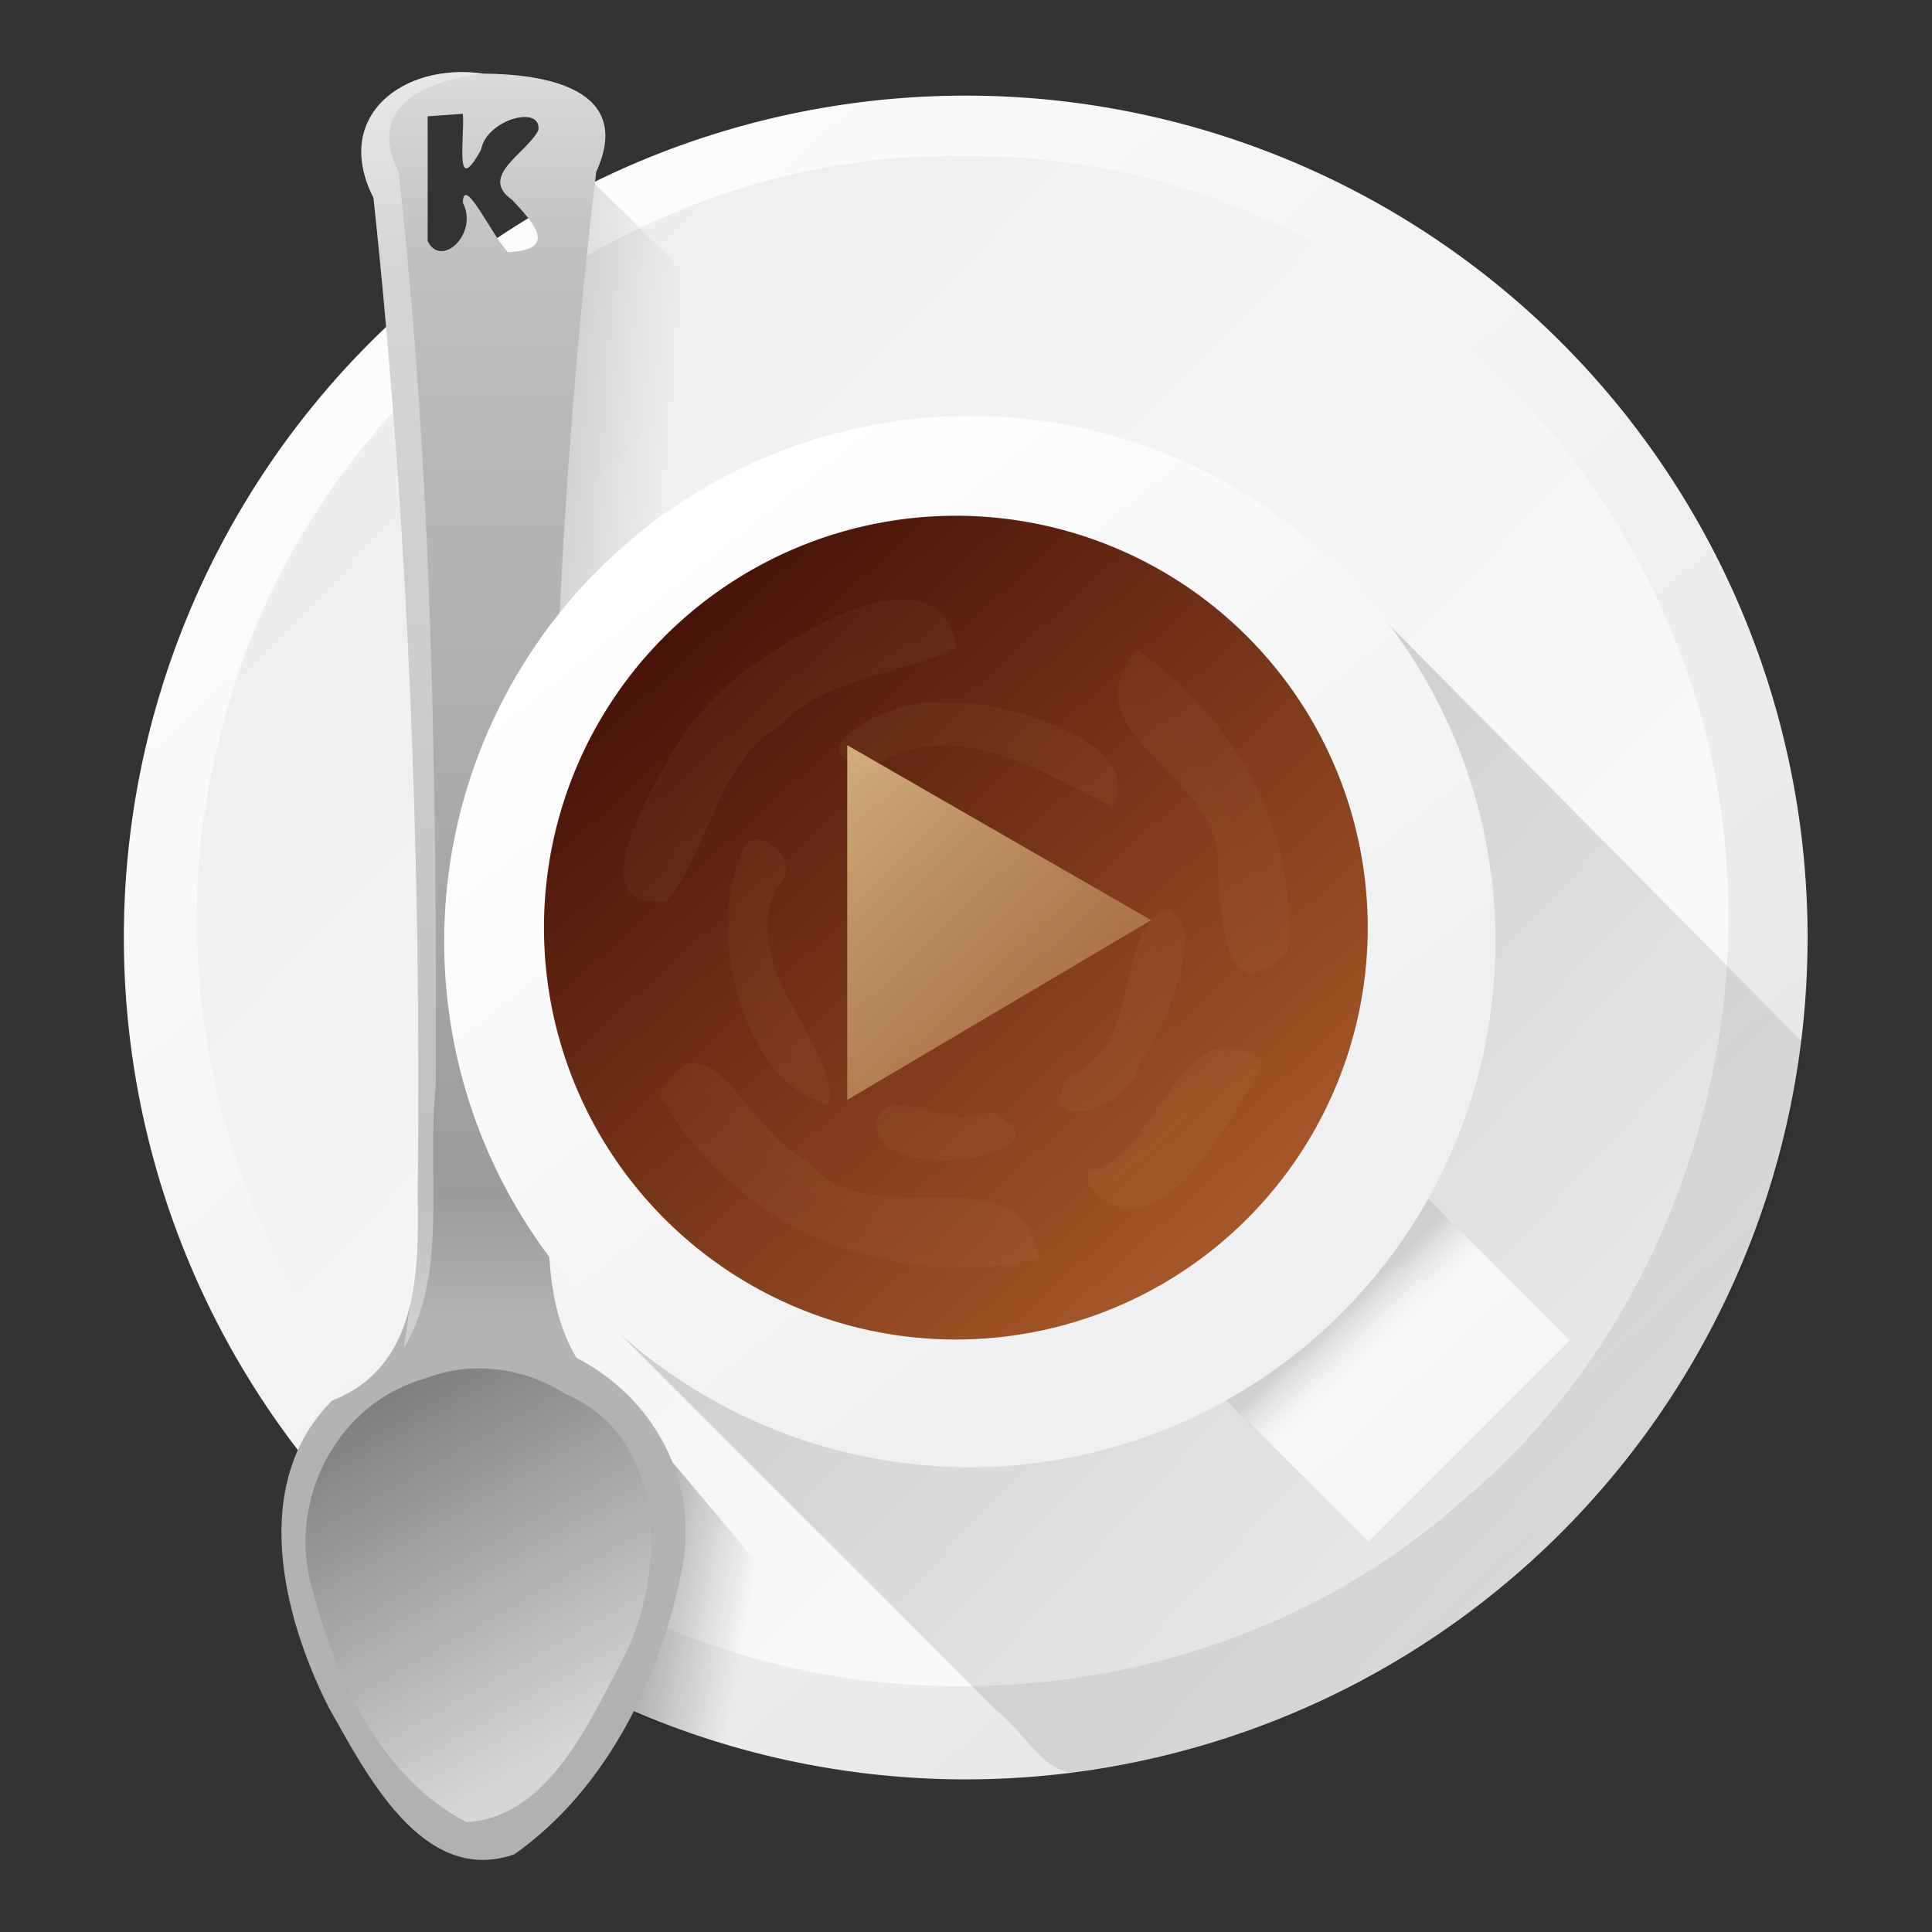 <?xml version="1.0" encoding="UTF-8" standalone="no"?><!DOCTYPE svg PUBLIC "-//W3C//DTD SVG 1.1//EN" "http://www.w3.org/Graphics/SVG/1.1/DTD/svg11.dtd"><svg xmlns="http://www.w3.org/2000/svg" xmlns:xlink="http://www.w3.org/1999/xlink" height="64" id="svg106" version="1.1" viewBox="0 0 48 48.0" width="64"><rect x="0" y="0" width="48" height="48.0" fill="#333333" stroke="none"/><defs id="defs68"><linearGradient id="a"><stop offset="0" stop-color="#fcdd99"/><stop offset="1" stop-color="#fcdd99" stop-opacity="0"/></linearGradient><linearGradient gradientTransform="matrix(0.707,0.707,-0.707,0.707,105.4,-636.392)" gradientUnits="userSpaceOnUse" id="b" x1="430.51" x2="378.58" y1="522.99" y2="523.86"><stop offset="0" stop-color="#fcfcfc"/><stop offset="1" stop-color="#e9eaeb"/></linearGradient><linearGradient gradientTransform="translate(45.719-.92)" gradientUnits="userSpaceOnUse" id="c" x1="-28.649" x2="3.614" y1="19.869" y2="49.804"><stop offset="0"/><stop offset="1" stop-opacity="0"/></linearGradient><linearGradient gradientTransform="matrix(0.707,0.707,-0.707,0.707,105.48,-635.28)" gradientUnits="userSpaceOnUse" id="d" x1="388.34" x2="402.03" y1="522.18" y2="523.7"><stop offset="0" stop-color="#fff"/><stop offset="1" stop-color="#eff0f1"/></linearGradient><linearGradient gradientTransform="matrix(0.707,0.707,-0.707,0.707,105.48,-635.28)" gradientUnits="userSpaceOnUse" id="e" x1="422.48" x2="425.86" y1="527.21" y2="527.34"><stop offset="0" stop-color="#f9f9f9"/><stop offset="1" stop-color="#f6f6f6"/></linearGradient><linearGradient gradientUnits="userSpaceOnUse" id="f" x1="9.642" x2="23.912" y1="8.627" y2="24.326"><stop offset="0" stop-color="#491309"/><stop offset="1" stop-color="#b6642d"/></linearGradient><linearGradient gradientTransform="translate(2.8e-4,-0.702)" gradientUnits="userSpaceOnUse" id="g" x1="16.296" x2="30.633" y1="15.871" y2="31.01"><stop offset="0" stop-color="#fee3a8"/><stop offset="1" stop-color="#fcdd99" stop-opacity="0"/></linearGradient><linearGradient gradientTransform="translate(2.8e-4,-0.702)" gradientUnits="userSpaceOnUse" id="h" x1="32.641" x2="33.609" y1="33.922" y2="34.953"><stop offset="0" stop-color="#cfcfcf"/><stop offset="1" stop-color="#ededed" stop-opacity="0"/></linearGradient><linearGradient gradientTransform="matrix(1.315,0,0,1.23,-3.891,-7.924)" gradientUnits="userSpaceOnUse" id="i" x1="13.247" x2="8.892" y1="42.01" y2="34.887"><stop offset="0" stop-color="#d6d6d6"/><stop offset="1" stop-color="#7a7a7a"/></linearGradient><linearGradient gradientTransform="translate(2.8e-4,-0.702)" gradientUnits="userSpaceOnUse" id="j" x1="12" x2="11.875" y1="1.586" y2="45.31"><stop offset="0" stop-color="#e0e0e0"/><stop offset="0.125" stop-color="#c0c0c0"/><stop offset="0.66" stop-color="#9b9b9b"/><stop offset="0.732" stop-color="#b3b3b3"/><stop offset="1" stop-color="#b1b1b1"/></linearGradient><radialGradient cx="23.731" cy="23.885" gradientTransform="matrix(3.381,-0.04,0.04,3.361,-57.47,-55.43)" gradientUnits="userSpaceOnUse" id="k" r="8.335" xlink:href="#a"/><radialGradient cx="23.748" cy="23.82" gradientTransform="matrix(4.933,-0.014,0.011,3.916,-93.68,-69.1)" gradientUnits="userSpaceOnUse" id="l" r="5.657" xlink:href="#a"/><linearGradient gradientTransform="translate(28.344,-9.795)" gradientUnits="userSpaceOnUse" id="m" x1="-20.15" x2="-11.636" xlink:href="#c" y1="20.869" y2="21.429"/><linearGradient gradientTransform="translate(29.344,21.21)" gradientUnits="userSpaceOnUse" id="n" x1="-14.524" x2="-10.761" xlink:href="#c" y1="19.12" y2="19.804"/><linearGradient gradientTransform="matrix(0.707,0.707,-0.707,0.707,105.48,-635.28)" gradientUnits="userSpaceOnUse" id="o" x1="385.61" x2="409.82" y1="522.24" y2="523.27"><stop offset="0" stop-color="#fff"/><stop offset="1" stop-color="#dfe1e3"/></linearGradient><path color="#000" d="M25 15A9 9 0 1 1 7 15 9 9 0 1 1 25 15" id="p"/><linearGradient gradientTransform="translate(45.719,-0.92)" gradientUnits="userSpaceOnUse" id="linearGradient918" x1="-28.649" x2="3.614" xlink:href="#c" y1="19.869" y2="49.804"/></defs><use height="100%" id="use70" style="fill:url(#o);stroke-width:1.271" transform="matrix(2.324,0,0,2.324,-13.191,-11.568)" width="100%" x="0" xlink:href="#p" y="0"/><path d="M 23.924,3.876 C 15.399,3.731 7.352,10.07 5.451,18.375 3.463,25.982 6.876,34.533 13.475,38.771 20.289,43.434 30.112,42.814 36.284,37.327 42.419,32.231 44.663,23.099 41.546,15.75 38.748,8.704 31.521,3.789 23.923,3.876" id="path72" style="fill:url(#b)"/><g id="g78" style="color:#000" transform="translate(2.8e-4,-0.702)"><path d="M 14.32,32.762 C 20.347,26.538 26.373,20.313 32.4,14.089 36.528,18.257 40.655,22.425 44.783,26.593 43.815,35.861 35.838,43.769 26.579,44.733 25.839,44.617 25.388,43.67 24.769,43.209 21.286,39.727 17.803,36.244 14.32,32.762 Z" id="path74" style="opacity:0.2;fill:url(#linearGradient918);fill-rule:evenodd"/><path d="m 30,35 c 1.333,-2 2.667,-4 4,-6 1.667,1.667 3.333,3.333 5,5 -1.667,1.667 -3.333,3.333 -5,5 -1.333,-1.333 -2.667,-2.667 -4,-4 z" id="path76" style="fill:url(#e);stroke-width:2.324"/></g><path d="m 29,33.298 c 2,-1.333 4,-2.667 6,-4 0.667,0.667 1.333,1.333 2,2 -1.656,1.698 -3.313,3.396 -4.969,5.094 -1.01,-1.031 -2.021,-2.063 -3.031,-3.094 z" id="path80" style="fill:url(#h)"/><g id="g86" style="color:#000;fill-rule:evenodd" transform="translate(2.8e-4,-0.702)"><path d="m 10.445,11.949 c 1.437,-2.235 2.875,-4.469 4.312,-6.704 4.216,4.158 8.433,8.315 12.649,12.473 C 23.747,16.399 19.887,15.527 15.975,15.813 14.372,15.529 11.557,16.697 10.722,15.588 10.63,14.375 10.537,13.162 10.445,11.949 Z" id="path82" style="opacity:0.4;fill:url(#m)"/><path d="m 10.695,39.762 c 1.776,-1.183 3.551,-2.365 5.327,-3.548 2.419,2.876 4.839,5.753 7.258,8.629 C 20.669,44.628 17.971,44.254 15.583,43.177 13.953,42.039 12.324,40.9 10.695,39.762 Z" id="path84" style="opacity:0.4;fill:url(#n)"/></g><path d="M 12,1.829 C 10.035,1.544 8.243,2.878 9.28,4.916 10.157,13.144 10.476,21.435 10.379,29.708 c 0.026,1.945 0.002,4.255 -2.129,5.09 -2.043,2.042 -1.244,5.326 -0.085,7.62 0.929,1.638 2.333,4.449 4.614,3.652 2.326,-1.641 3.676,-4.464 4.186,-7.209 0.374,-2.134 -0.756,-4.154 -2.645,-5.129 -1.068,-1.8 -0.535,-4.13 -0.733,-6.15 0.055,-7.78 0.291,-15.581 1.226,-23.309 C 15.764,2.189 13.519,1.837 12,1.829 Z m -0.5,1 c 0.048,0.595 -0.222,2.113 0.451,0.892 0.132,-0.751 1.515,-1.13 1.424,-0.485 -0.289,0.575 -1.495,1.141 -0.653,1.728 0.59,0.627 1.123,1.236 -0.097,1.302 -0.343,-0.307 -1.119,-1.982 -1.125,-1.228 0.394,0.758 -0.531,1.643 -0.875,0.952 0,-1.033 0,-2.067 0,-3.1 0.292,-0.021 0.583,-0.042 0.875,-0.063 z" id="path88" style="fill:url(#j)"/><use height="100%" id="use90" style="fill:url(#d);stroke-width:2.036" transform="matrix(1.451,0,0,1.451,0.879,1.628)" width="100%" x="0" xlink:href="#p" y="0"/><use height="100%" id="use92" style="fill:url(#f)" transform="matrix(1.137,0,0,1.137,5.556,5.992)" width="100%" x="0" xlink:href="#p" y="0"/><path d="m 21.05,27.328 c 0,-2.938 0,-5.875 0,-8.813 2.517,1.449 5.033,2.897 7.55,4.346 -2.517,1.489 -5.033,2.978 -7.55,4.467 z" id="path94" style="fill:url(#g)"/><g id="g100" style="color:#000" transform="translate(2.8e-4,-0.702)"><path d="m 23.425,18.18 c -1.132,-0.244 -4.035,1.333 -1.702,1.564 2.003,-1.375 4.469,0.326 5.92,1.005 C 28.416,19.232 25.631,18.434 24.45,18.215 24.11,18.172 23.767,18.16 23.425,18.18 Z m -5,3.73 c -0.935,2.081 0.159,5.877 2.181,6.215 C 20.744,26.476 18.346,24.859 19.278,22.78 20.088,22.054 18.633,21.009 18.425,21.91 Z m 10.519,1.372 c -1.275,0.677 -0.538,3.443 -2.426,4.184 -0.86,1.465 1.537,0.844 1.767,-0.278 0.625,-0.859 1.838,-3.647 0.659,-3.905 m -7.128,5.157 c -0.528,1.868 5.346,0.997 2.741,-0.133 C 23.692,28.858 22.266,27.656 21.816,28.44 Z" id="path96" style="opacity:0.052;fill:url(#l)"/><path d="m 16.932,19.02 c -0.642,1.081 -2.662,4.337 -0.376,4.072 1.081,-1.281 1.216,-3.41 2.869,-4.398 1.13,-1.214 3.241,-1.287 4.347,-1.901 -0.492,-2.656 -4.29,-0.211 -5.576,0.828 -0.473,0.416 -0.898,0.886 -1.264,1.399 z m -0.341,9.189 c 1.804,3.096 5.762,4.607 9.203,3.762 -0.305,-2.762 -4.201,-0.466 -5.708,-2.41 -1.48,-0.642 -2.55,-3.974 -3.729,-1.601 L 16.591,28.21 M 27.894,17.402 c -0.782,1.746 2.498,2.726 2.356,4.813 0.11,1.181 0.1,3.755 1.739,2.146 C 32.288,21.418 30.647,18.464 28.225,16.833 l -0.166,0.284 -0.166,0.284 m -0.67,12.952 c 1.583,1.527 3.439,-1.894 4.162,-3.262 -2.057,-1.521 -2.551,2.299 -4.342,2.728 l -0.034,0.259 0.215,0.276" id="path98" style="opacity:0.052;fill:url(#k)"/></g><path d="m 14.04,34.628 c 2.539,1.062 2.526,4.451 1.443,6.576 -0.851,1.595 -1.863,3.945 -3.892,4.068 C 9.442,44.153 8.337,41.682 7.745,39.434 7.135,37.276 8.371,34.851 10.574,34.244 c 1.137,-0.444 2.446,-0.271 3.466,0.384 z" id="path102" style="fill:url(#i)"/><path d="M 12,1.829 C 10.035,1.544 8.243,2.878 9.28,4.916 10.157,13.144 10.476,21.435 10.379,29.708 10.402,30.923 10.183,32.518 10.034,33.491 11.15,31.644 10.593,29.12 10.826,26.992 10.849,19.408 10.746,11.799 9.9,4.257 8.938,2.32 11.264,1.918 12,1.829 Z" id="path104" style="opacity:0.36;fill:#fff"/></svg>